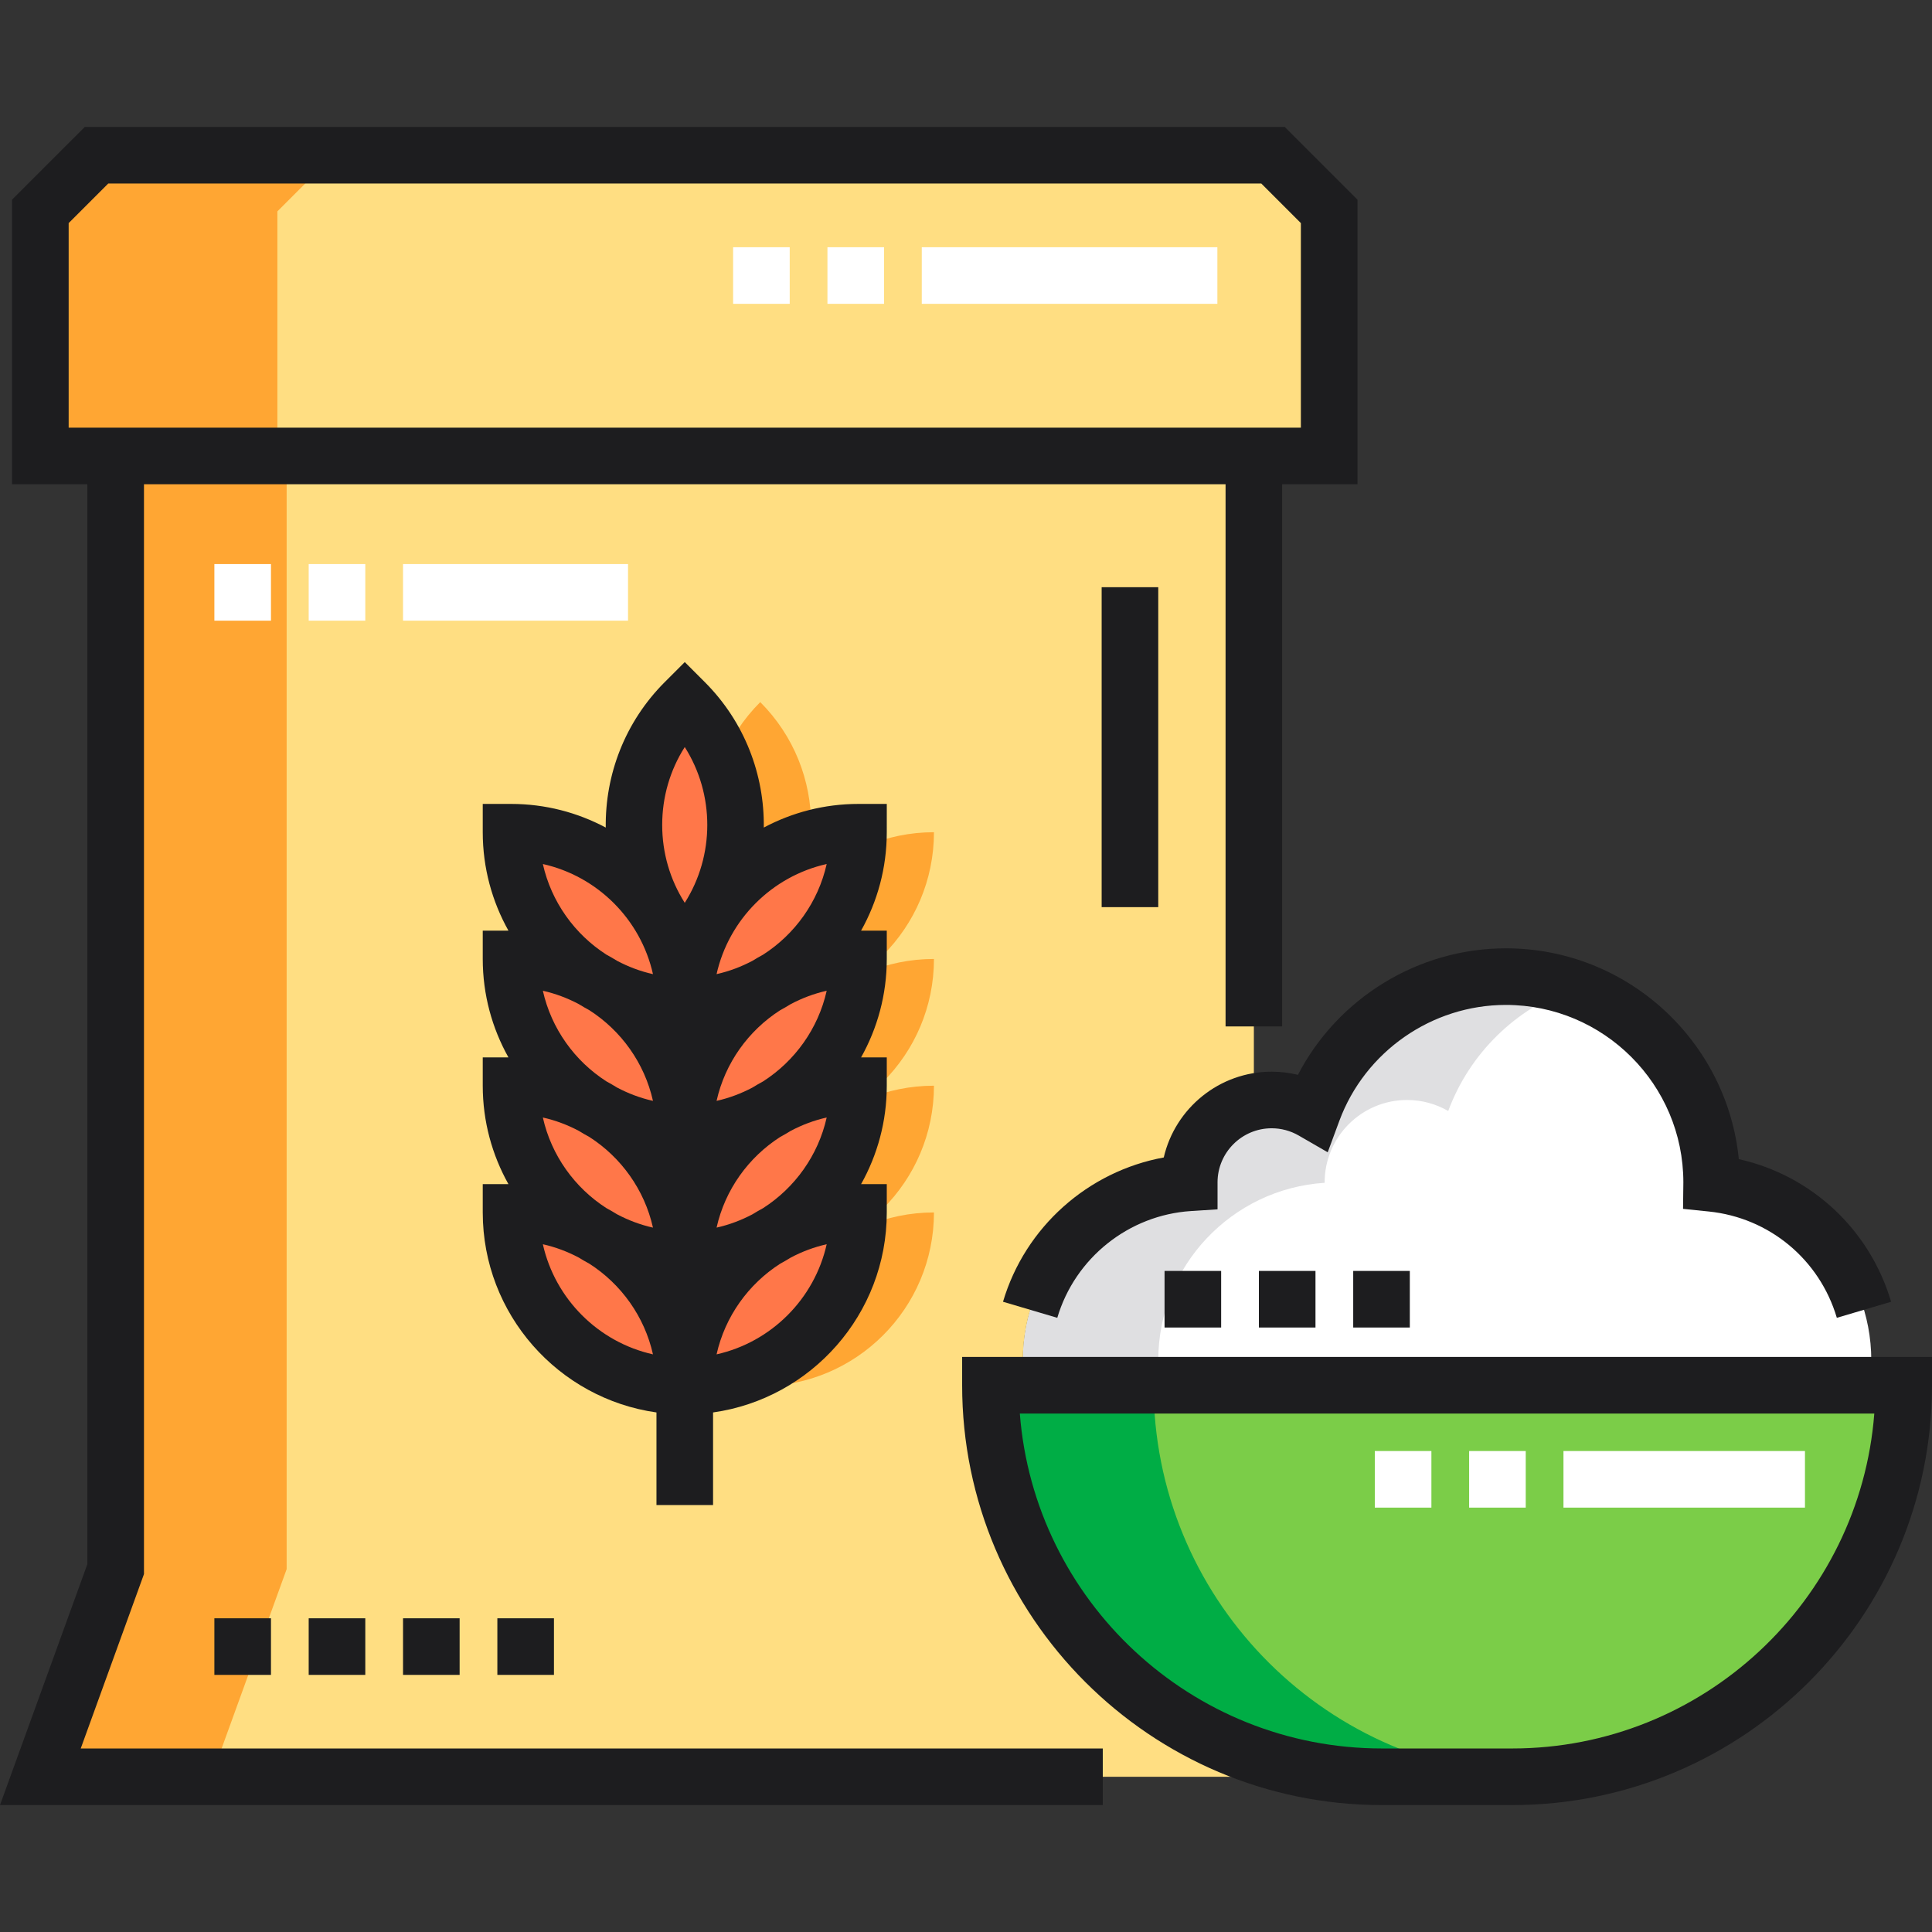 <?xml version="1.0" encoding="iso-8859-1"?>
<!-- Generator: Adobe Illustrator 19.0.0, SVG Export Plug-In . SVG Version: 6.00 Build 0)  -->
<svg version="1.1" id="Capa_1" xmlns="http://www.w3.org/2000/svg" xmlns:xlink="http://www.w3.org/1999/xlink" x="0px" y="0px"
	 viewBox="0 0 512 512" style="enable-background:new 0 0 512 512;" xml:space="preserve">
<rect x="0" y="0" width="512" height="512" fill="#333333" stroke="none"/>
<path style="fill:#FFFFFF;" d="M495.443,367.107c0.302-2.156,0.469-4.355,0.469-6.595l0,0c0-24.407-18.54-44.482-42.306-46.913
	c0-0.083,0.003-0.165,0.003-0.247c0-30.12-24.417-54.537-54.537-54.537c-23.465,0-43.468,14.82-51.162,35.612
	c-3.21-1.854-6.932-2.92-10.905-2.92c-12.066,0-21.846,9.781-21.846,21.846c0,0.034,0.002,0.068,0.003,0.102
	c-24.617,1.58-44.094,22.043-44.094,47.059l0,0c0,2.239,0.167,4.438,0.469,6.595h223.906V367.107z"/>
<path style="fill:#DFDFE1;" d="M306.95,360.513c0-25.016,19.478-45.478,44.094-47.059c0-0.034-0.002-0.068-0.002-0.102
	c0-12.066,9.781-21.845,21.845-21.845c3.973,0,7.695,1.066,10.906,2.92c5.632-15.218,17.861-27.228,33.214-32.579
	c-5.619-1.957-11.65-3.033-17.935-3.033c-23.466,0-43.467,14.82-51.162,35.612c-3.21-1.854-6.932-2.92-10.905-2.92
	c-12.065,0-21.846,9.781-21.846,21.845c0,0.034,0.002,0.068,0.003,0.102c-24.616,1.58-44.094,22.043-44.094,47.059l0,0
	c0,2.239,0.167,4.438,0.469,6.594h35.884C307.117,364.951,306.95,362.752,306.95,360.513L306.95,360.513z"/>
<path style="fill:#FFDE82;" d="M352.246,120.831H10.699V56.016c5.811-5.811,9.069-9.069,14.879-14.879h311.788
	c5.811,5.811,9.069,9.069,14.879,14.879L352.246,120.831L352.246,120.831z"/>
<path style="fill:#FFA633;" d="M88.39,41.137H25.578c-5.811,5.811-9.069,9.069-14.879,14.879v64.815h62.811V56.016
	C79.32,50.205,82.579,46.947,88.39,41.137z"/>
<path style="fill:#7BCD48;" d="M400.744,470.864h-34.511c-57.303,0-103.756-46.453-103.756-103.756l0,0H504.5l0,0
	C504.501,424.411,458.048,470.864,400.744,470.864z"/>
<path style="fill:#00AD45;" d="M305.709,367.108L305.709,367.108h-43.231l0,0c0,57.303,46.453,103.756,103.756,103.756h34.51
	c1.462,0,2.914-0.038,4.361-0.098C349.825,468.48,305.709,422.949,305.709,367.108z"/>
<path style="fill:#FFDE82;" d="M262.478,367.108L262.478,367.108h9.058c-0.302-2.156-0.469-4.355-0.469-6.594l0,0
	c0-25.016,19.478-45.478,44.094-47.059c0-0.034-0.003-0.068-0.003-0.102c0-10.446,7.333-19.173,17.13-21.33V120.831H30.655v295.001
	l-19.957,55.032h341.547l-0.36-0.992C301.374,462.884,262.478,419.541,262.478,367.108z"/>
<g>
	<path style="fill:#FFA633;" d="M201.472,266.584L201.472,266.584c-25.426,0-46.037-20.611-46.037-46.037l0,0l0,0
		C180.861,220.547,201.472,241.159,201.472,266.584L201.472,266.584z"/>
	<path style="fill:#FFA633;" d="M201.472,266.584L201.472,266.584c25.425,0,46.037-20.611,46.037-46.037l0,0l0,0
		C222.083,220.547,201.472,241.159,201.472,266.584L201.472,266.584z"/>
	<path style="fill:#FFA633;" d="M201.472,300.172L201.472,300.172c-25.426,0-46.037-20.611-46.037-46.037l0,0l0,0
		C180.861,254.135,201.472,274.746,201.472,300.172L201.472,300.172z"/>
	<path style="fill:#FFA633;" d="M201.472,300.172L201.472,300.172c25.425,0,46.037-20.611,46.037-46.037l0,0l0,0
		C222.083,254.135,201.472,274.746,201.472,300.172L201.472,300.172z"/>
	<path style="fill:#FFA633;" d="M201.472,333.76L201.472,333.76c-25.426,0-46.037-20.611-46.037-46.037l0,0l0,0
		C180.861,287.724,201.472,308.335,201.472,333.76L201.472,333.76z"/>
	<path style="fill:#FFA633;" d="M201.472,333.76L201.472,333.76c25.425,0,46.037-20.611,46.037-46.037l0,0l0,0
		C222.083,287.724,201.472,308.335,201.472,333.76L201.472,333.76z"/>
	<path style="fill:#FFA633;" d="M201.472,367.349L201.472,367.349c-25.426,0-46.037-20.611-46.037-46.037l0,0l0,0
		C180.861,321.312,201.472,341.924,201.472,367.349L201.472,367.349z"/>
	<path style="fill:#FFA633;" d="M201.472,367.349L201.472,367.349c25.425,0,46.037-20.611,46.037-46.037l0,0l0,0
		C222.083,321.312,201.472,341.924,201.472,367.349L201.472,367.349z"/>
	<path style="fill:#FFA633;" d="M201.472,186.064L201.472,186.064c-17.978,17.978-17.978,47.127,0,65.107l0,0l0,0
		C219.45,233.192,219.45,204.043,201.472,186.064L201.472,186.064z"/>
	<polygon style="fill:#FFA633;" points="75.967,120.831 30.655,120.831 30.655,415.831 10.699,470.864 56.01,470.864 
		75.967,415.831 	"/>
</g>
<g>
	<path style="fill:#FF7749;" d="M181.473,266.584L181.473,266.584c-25.425,0-46.037-20.611-46.037-46.037l0,0l0,0
		C160.861,220.547,181.473,241.159,181.473,266.584L181.473,266.584z"/>
	<path style="fill:#FF7749;" d="M181.473,266.584L181.473,266.584c25.425,0,46.037-20.611,46.037-46.037l0,0l0,0
		C202.084,220.547,181.473,241.159,181.473,266.584L181.473,266.584z"/>
	<path style="fill:#FF7749;" d="M181.473,300.172L181.473,300.172c-25.425,0-46.037-20.611-46.037-46.037l0,0l0,0
		C160.861,254.135,181.473,274.746,181.473,300.172L181.473,300.172z"/>
	<path style="fill:#FF7749;" d="M181.473,300.172L181.473,300.172c25.425,0,46.037-20.611,46.037-46.037l0,0l0,0
		C202.084,254.135,181.473,274.746,181.473,300.172L181.473,300.172z"/>
	<path style="fill:#FF7749;" d="M181.473,333.76L181.473,333.76c-25.425,0-46.037-20.611-46.037-46.037l0,0l0,0
		C160.861,287.724,181.473,308.335,181.473,333.76L181.473,333.76z"/>
	<path style="fill:#FF7749;" d="M181.473,333.76L181.473,333.76c25.425,0,46.037-20.611,46.037-46.037l0,0l0,0
		C202.084,287.724,181.473,308.335,181.473,333.76L181.473,333.76z"/>
	<path style="fill:#FF7749;" d="M181.473,367.349L181.473,367.349c-25.425,0-46.037-20.611-46.037-46.037l0,0l0,0
		C160.861,321.312,181.473,341.924,181.473,367.349L181.473,367.349z"/>
	<path style="fill:#FF7749;" d="M181.473,367.349L181.473,367.349c25.425,0,46.037-20.611,46.037-46.037l0,0l0,0
		C202.084,321.312,181.473,341.924,181.473,367.349L181.473,367.349z"/>
	<path style="fill:#FF7749;" d="M181.473,186.064L181.473,186.064c-17.978,17.978-17.978,47.127,0,65.107l0,0l0,0
		C199.451,233.192,199.451,204.043,181.473,186.064L181.473,186.064z"/>
</g>
<g>
	<rect x="244.281" y="65.518" style="fill:#FFFFFF;" width="78.337" height="14.999"/>
	<rect x="194.283" y="65.518" style="fill:#FFFFFF;" width="14.999" height="14.999"/>
	<rect x="219.282" y="65.518" style="fill:#FFFFFF;" width="14.999" height="14.999"/>
	<rect x="106.806" y="149.485" style="fill:#FFFFFF;" width="59.628" height="14.999"/>
	<rect x="81.807" y="149.485" style="fill:#FFFFFF;" width="14.999" height="14.999"/>
	<rect x="56.812" y="149.485" style="fill:#FFFFFF;" width="14.999" height="14.999"/>
	<rect x="389.336" y="384.536" style="fill:#FFFFFF;" width="14.999" height="14.999"/>
	<rect x="414.335" y="384.536" style="fill:#FFFFFF;" width="63.998" height="14.999"/>
	<rect x="364.337" y="384.536" style="fill:#FFFFFF;" width="14.999" height="14.999"/>
</g>
<g>
	<path style="fill:#1D1D1F;" d="M254.977,359.606v7.5c0,61.348,49.908,111.257,111.256,111.257h34.51
		c61.348,0,111.257-49.909,111.257-111.257v-7.5L254.977,359.606L254.977,359.606z M400.743,463.363h-34.51
		c-50.553,0-92.129-39.173-95.968-88.758h226.445C492.873,424.191,451.296,463.363,400.743,463.363z"/>
	<path style="fill:#1D1D1F;" d="M38.155,417.149v-288.82h286.634v143.693h14.999V128.328h19.956V52.91l-19.271-19.273H22.471
		L3.197,52.909v75.42h19.958v286.184L0,478.363h292.248v-14.999H21.395L38.155,417.149z M18.196,59.123l10.488-10.487h305.574
		l10.486,10.486v54.208H18.196V59.123z"/>
	<rect x="291.95" y="155.615" style="fill:#1D1D1F;" width="14.999" height="84.787"/>
	<path style="fill:#1D1D1F;" d="M235.008,213.047h-7.5c-9.064,0-17.604,2.272-25.094,6.265c0.179-13.94-5.026-27.937-15.638-38.551
		l-5.303-5.304l-5.304,5.304c-10.614,10.614-15.818,24.61-15.639,38.551c-7.49-3.993-16.03-6.265-25.095-6.265h-7.5v7.5
		c0,9.469,2.481,18.364,6.811,26.089h-6.811v7.5c0,9.468,2.481,18.363,6.811,26.088h-6.811v7.5c0,9.469,2.481,18.364,6.811,26.089
		h-6.811v7.5c0,26.974,20.055,49.341,46.036,53v24.542h15v-24.542c25.98-3.66,46.035-26.026,46.035-53v-7.5h-6.811
		c4.33-7.725,6.811-16.62,6.811-26.089v-7.5h-6.811c4.33-7.725,6.811-16.62,6.811-26.088v-7.5h-6.811
		c4.33-7.725,6.811-16.62,6.811-26.089L235.008,213.047L235.008,213.047z M202.235,252.991c-0.959,0.516-1.899,1.062-2.822,1.634
		c-2.968,1.569-6.153,2.779-9.514,3.531c3.246-14.498,14.683-25.936,29.181-29.182C216.83,239.021,210.644,247.591,202.235,252.991z
		 M209.567,266.093c2.968-1.569,6.153-2.778,9.514-3.531c-2.249,10.046-8.436,18.615-16.843,24.015
		c-0.96,0.516-1.9,1.063-2.824,1.635c-2.968,1.569-6.153,2.778-9.514,3.53c2.249-10.046,8.436-18.615,16.843-24.015
		C207.703,267.212,208.644,266.665,209.567,266.093z M209.567,299.681c2.968-1.569,6.154-2.779,9.514-3.531
		c-2.25,10.047-8.437,18.618-16.846,24.018c-0.959,0.516-1.898,1.062-2.82,1.633c-2.968,1.569-6.154,2.778-9.514,3.531
		c2.249-10.047,8.437-18.617,16.845-24.017C207.704,300.798,208.644,300.252,209.567,299.681z M160.709,320.169
		c-8.41-5.4-14.598-13.971-16.847-24.018c3.361,0.752,6.547,1.962,9.515,3.531c0.923,0.571,1.862,1.117,2.82,1.633
		c8.41,5.4,14.597,13.972,16.846,24.018c-3.361-0.752-6.547-1.962-9.516-3.531C162.606,321.23,161.667,320.684,160.709,320.169z
		 M160.707,286.578c-8.409-5.4-14.595-13.97-16.844-24.016c3.36,0.752,6.547,1.962,9.514,3.531c0.923,0.572,1.863,1.118,2.823,1.634
		c8.409,5.4,14.595,13.97,16.844,24.016c-3.361-0.752-6.547-1.962-9.515-3.531C162.606,287.641,161.666,287.094,160.707,286.578z
		 M181.467,197.975c7.961,12.55,7.961,28.734,0,41.284c-3.894-6.114-5.979-13.218-5.979-20.642S177.573,204.089,181.467,197.975z
		 M173.044,258.156c-3.361-0.752-6.547-1.962-9.515-3.531c-0.922-0.571-1.862-1.117-2.82-1.633
		c-8.41-5.4-14.597-13.971-16.846-24.018C158.359,232.22,169.798,243.658,173.044,258.156z M143.862,329.738
		c3.361,0.753,6.547,1.962,9.515,3.531c0.922,0.571,1.861,1.117,2.819,1.632c8.41,5.4,14.597,13.972,16.847,24.018
		C158.546,355.674,147.108,344.237,143.862,329.738z M189.899,358.92c2.25-10.047,8.437-18.617,16.846-24.018
		c0.959-0.516,1.898-1.062,2.82-1.633c2.968-1.569,6.154-2.779,9.515-3.531C215.834,344.237,204.397,355.674,189.899,358.92z"/>
	<path style="fill:#1D1D1F;" d="M343.964,284.844c-2.27-0.554-4.607-0.839-6.959-0.839c-13.91,0-25.589,9.728-28.596,22.735
		c-20.031,3.663-36.729,18.402-42.6,38.238l14.383,4.257c4.696-15.866,18.941-27.238,35.448-28.298l7.021-0.451v-7.033l-0.002-0.125
		c0.012-7.899,6.443-14.324,14.346-14.324c2.511,0,4.985,0.663,7.154,1.915l7.699,4.446l3.085-8.338
		c6.798-18.371,24.531-30.714,44.128-30.714c25.937,0,47.038,21.101,47.037,47.025l-0.085,7.022l6.818,0.697
		c16.036,1.64,29.359,12.7,33.94,28.176l14.383-4.257c-5.691-19.226-21.173-33.508-40.361-37.798
		c-3.106-31.322-29.607-55.866-61.733-55.866C375.796,251.315,354.513,264.52,343.964,284.844z"/>
	<rect x="308.619" y="336.808" style="fill:#1D1D1F;" width="14.998" height="14.999"/>
	<rect x="333.618" y="336.808" style="fill:#1D1D1F;" width="14.999" height="14.999"/>
	<rect x="358.617" y="336.808" style="fill:#1D1D1F;" width="14.999" height="14.999"/>
	<rect x="131.805" y="428.865" style="fill:#1D1D1F;" width="14.999" height="14.999"/>
	<rect x="81.807" y="428.865" style="fill:#1D1D1F;" width="14.999" height="14.999"/>
	<rect x="106.806" y="428.865" style="fill:#1D1D1F;" width="14.999" height="14.999"/>
	<rect x="56.811" y="428.865" style="fill:#1D1D1F;" width="14.998" height="14.999"/>
</g>
<g>
</g>
<g>
</g>
<g>
</g>
<g>
</g>
<g>
</g>
<g>
</g>
<g>
</g>
<g>
</g>
<g>
</g>
<g>
</g>
<g>
</g>
<g>
</g>
<g>
</g>
<g>
</g>
<g>
</g>
</svg>
